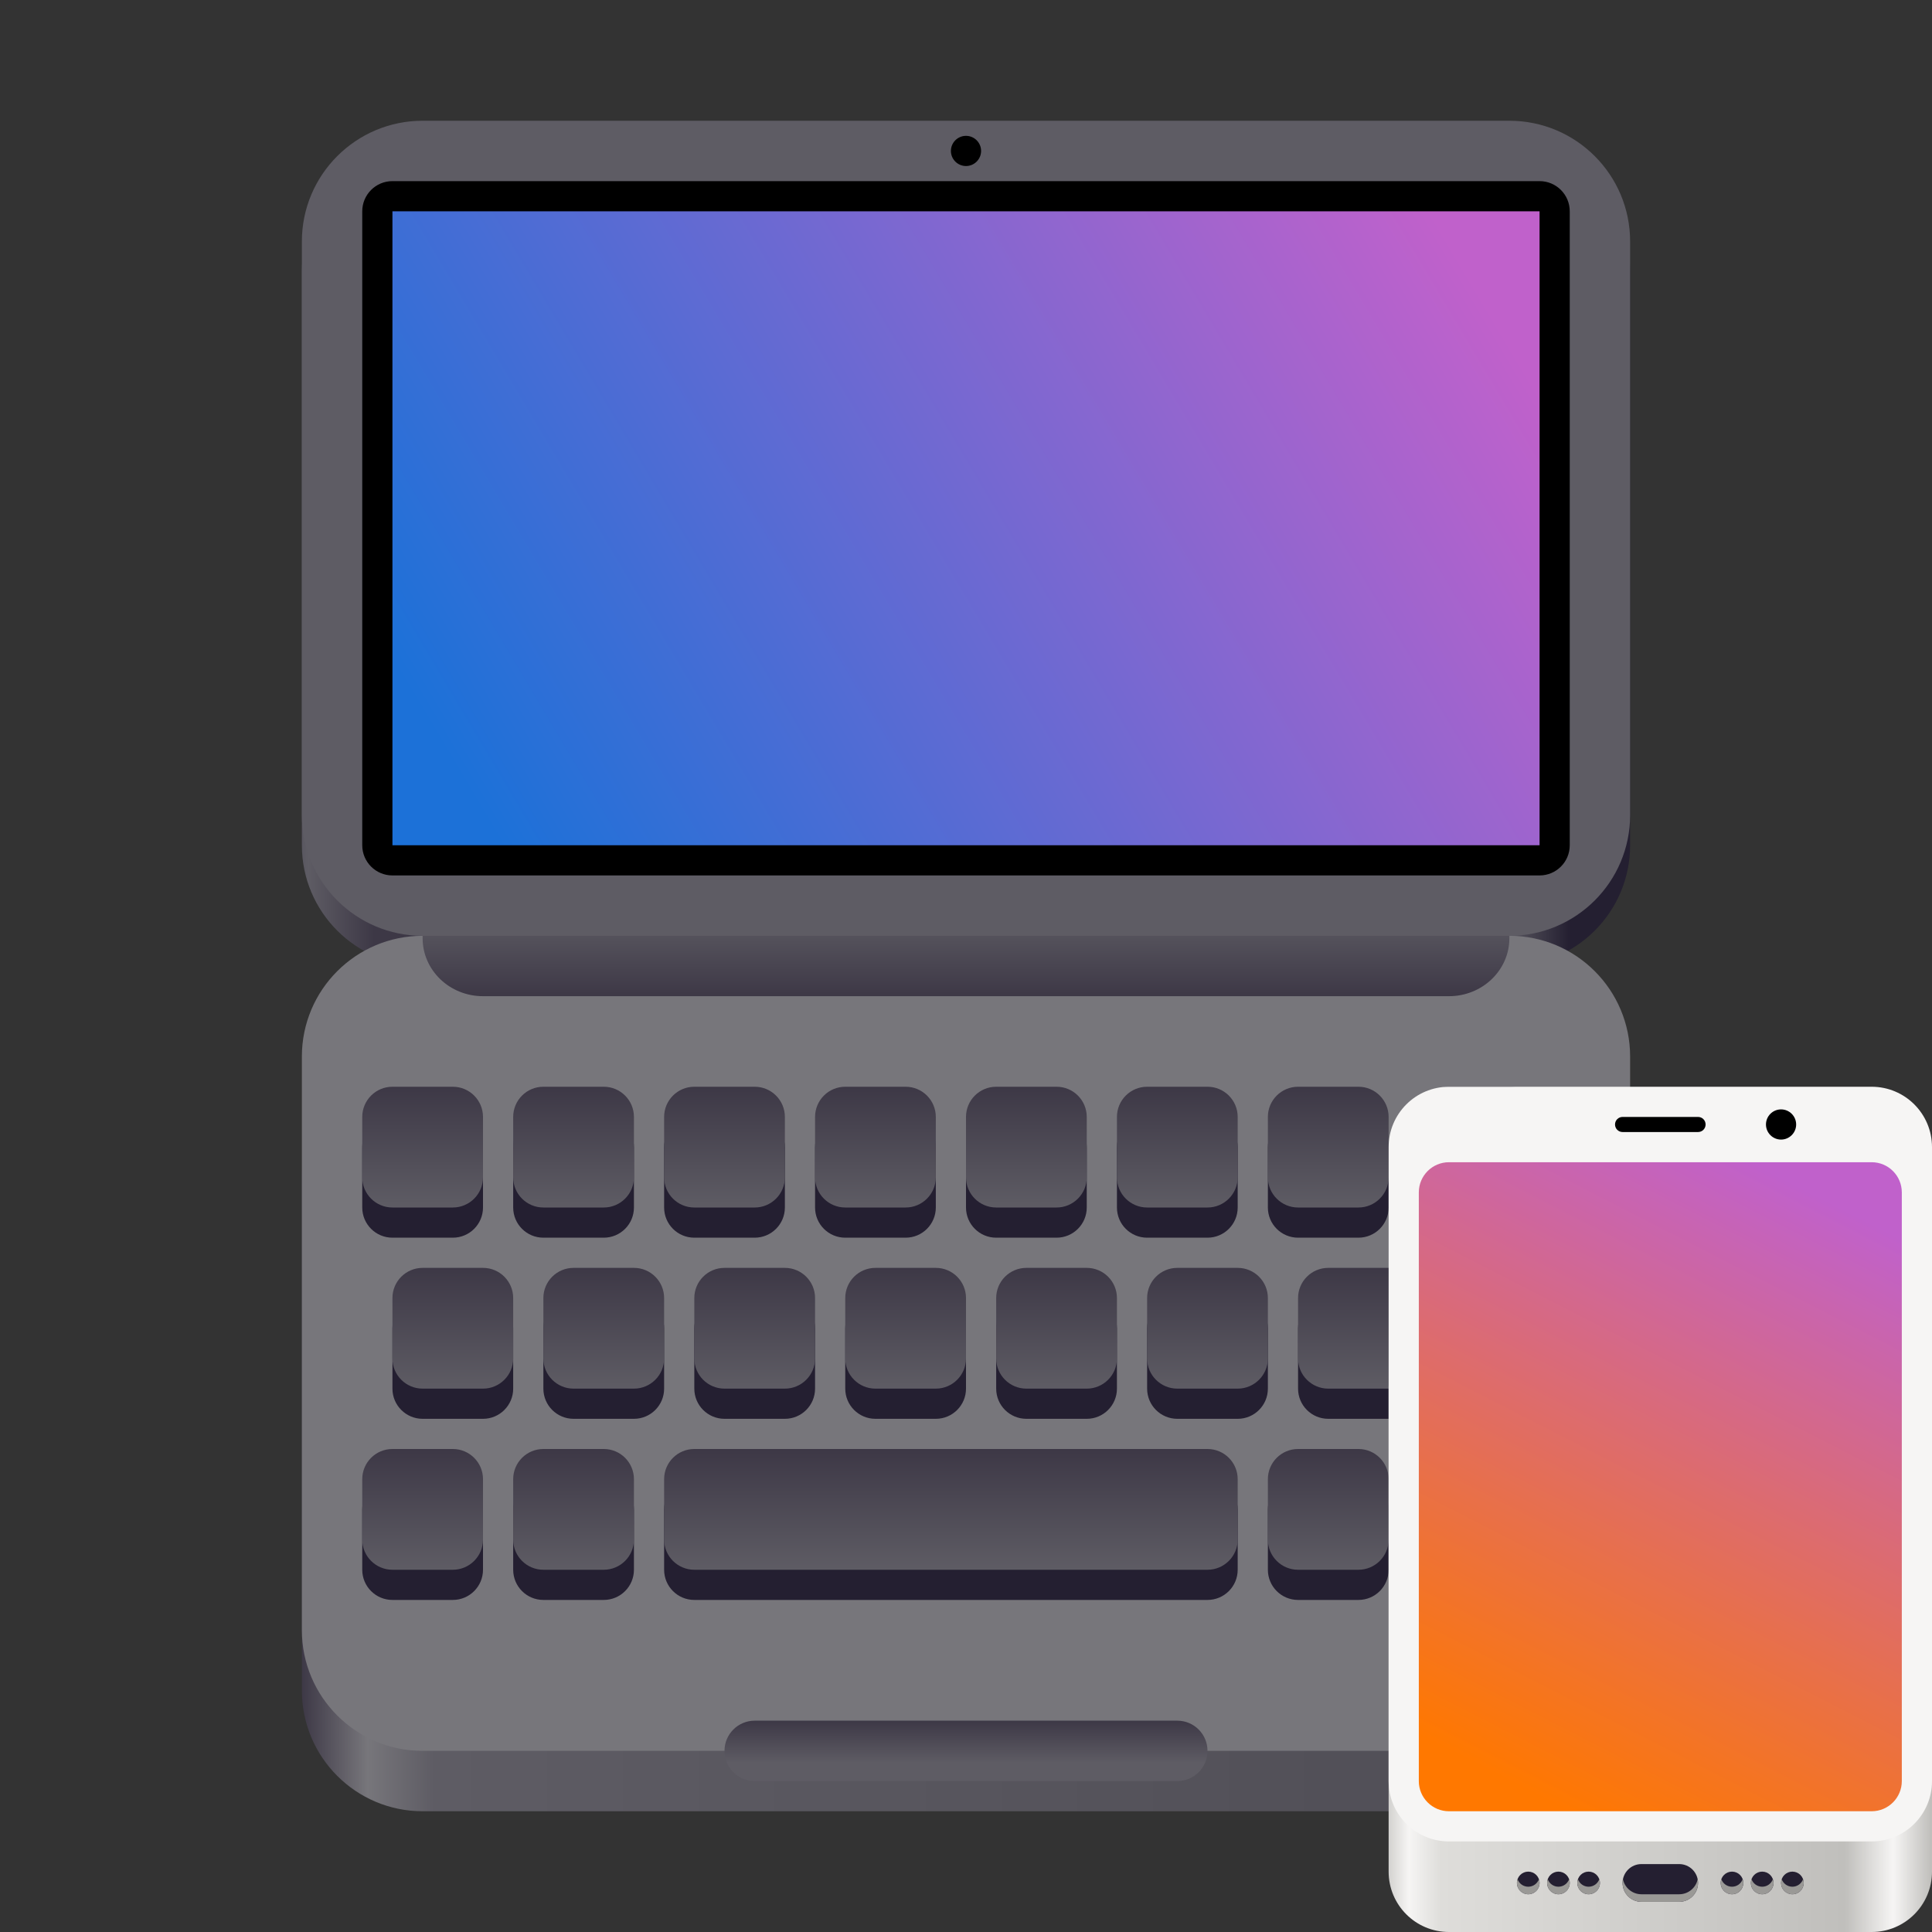<?xml version="1.0" encoding="UTF-8"?>
<svg height="128px" viewBox="0 0 128 128" width="128px" xmlns="http://www.w3.org/2000/svg" xmlns:xlink="http://www.w3.org/1999/xlink">
    <rect x="0" y="0" width="128" height="128" fill="#333333" stroke="none"/>
    <linearGradient id="a" gradientUnits="userSpaceOnUse" x1="16" x2="104" y1="349" y2="349">
        <stop offset="0" stop-color="#241f31"/>
        <stop offset="0.05" stop-color="#5e5c64"/>
        <stop offset="0.1" stop-color="#3d3846"/>
        <stop offset="0.9" stop-color="#413e46"/>
        <stop offset="0.95" stop-color="#5e5c64"/>
        <stop offset="1" stop-color="#241f31"/>
    </linearGradient>
    <linearGradient id="b" gradientTransform="matrix(0.196 0 0 0.171 2.597 198.87)" gradientUnits="userSpaceOnUse" x1="88.596" x2="536.597" y1="-461.086" y2="-461.086">
        <stop offset="0" stop-color="#3d3846"/>
        <stop offset="0.05" stop-color="#77767b"/>
        <stop offset="0.1" stop-color="#5e5c64"/>
        <stop offset="0.9" stop-color="#504e56"/>
        <stop offset="0.95" stop-color="#77767b"/>
        <stop offset="1" stop-color="#3d3846"/>
    </linearGradient>
    <linearGradient id="c" gradientUnits="userSpaceOnUse" x1="64" x2="64" y1="57.999" y2="65.999">
        <stop offset="0" stop-color="#5e5c64"/>
        <stop offset="0.3" stop-color="#5e5c64"/>
        <stop offset="1" stop-color="#3d3846"/>
    </linearGradient>
    <linearGradient id="d" gradientUnits="userSpaceOnUse" x1="96" x2="32" y1="16" y2="54">
        <stop offset="0" stop-color="#c061cb"/>
        <stop offset="1" stop-color="#1c71d8"/>
    </linearGradient>
    <linearGradient id="e" gradientUnits="userSpaceOnUse">
        <stop offset="0" stop-color="#3d3846"/>
        <stop offset="1" stop-color="#5e5c64"/>
    </linearGradient>
    <linearGradient id="f" x1="28" x2="28" xlink:href="#e" y1="72" y2="80"/>
    <linearGradient id="g" x1="38" x2="38" xlink:href="#e" y1="72" y2="80"/>
    <linearGradient id="h" x1="48" x2="48" xlink:href="#e" y1="72" y2="80"/>
    <linearGradient id="i" x1="58" x2="58" xlink:href="#e" y1="72" y2="80"/>
    <linearGradient id="j" x1="68" x2="68" xlink:href="#e" y1="72" y2="80"/>
    <linearGradient id="k" x1="78" x2="78" xlink:href="#e" y1="72" y2="80"/>
    <linearGradient id="l" x1="88" x2="88" xlink:href="#e" y1="72" y2="80"/>
    <linearGradient id="m" x1="98" x2="98" xlink:href="#e" y1="72" y2="80"/>
    <linearGradient id="n" x1="40" x2="40" xlink:href="#e" y1="84" y2="92"/>
    <linearGradient id="o" x1="50" x2="50" xlink:href="#e" y1="84" y2="92"/>
    <linearGradient id="p" x1="60" x2="60" xlink:href="#e" y1="84" y2="92"/>
    <linearGradient id="q" x1="70" x2="70" xlink:href="#e" y1="84" y2="92"/>
    <linearGradient id="r" x1="80" x2="80" xlink:href="#e" y1="84" y2="92"/>
    <linearGradient id="s" x1="95" x2="95" xlink:href="#e" y1="84" y2="92"/>
    <linearGradient id="t" x1="28" x2="28" xlink:href="#e" y1="96" y2="104"/>
    <linearGradient id="u" x1="38" x2="38" xlink:href="#e" y1="96" y2="104"/>
    <linearGradient id="v" x1="63" x2="63" xlink:href="#e" y1="96" y2="104"/>
    <linearGradient id="w" x1="88" x2="88" xlink:href="#e" y1="96" y2="104"/>
    <linearGradient id="x" x1="98" x2="98" xlink:href="#e" y1="96" y2="104"/>
    <linearGradient id="y" x1="30" x2="30" xlink:href="#e" y1="84" y2="92"/>
    <linearGradient id="z" gradientUnits="userSpaceOnUse" x1="64" x2="64" y1="113.999" y2="117.999">
        <stop offset="0" stop-color="#3d3846"/>
        <stop offset="0.7" stop-color="#5e5c64"/>
        <stop offset="1" stop-color="#5e5c64"/>
    </linearGradient>
    <linearGradient id="A" gradientUnits="userSpaceOnUse" x1="91.282" x2="127.93" y1="124.75" y2="124.75">
        <stop offset="0" stop-color="#c0bfbc"/>
        <stop offset="0.056" stop-color="#f6f5f4"/>
        <stop offset="0.115" stop-color="#deddda"/>
        <stop offset="0.845" stop-color="#c0bfbc"/>
        <stop offset="0.932" stop-color="#f6f5f4"/>
        <stop offset="1" stop-color="#c0bfbc"/>
    </linearGradient>
    <linearGradient id="B" gradientUnits="userSpaceOnUse" x1="120" x2="100" y1="79" y2="118">
        <stop offset="0" stop-color="#c061cb"/>
        <stop offset="1" stop-color="#ff7800"/>
    </linearGradient>
    <path d="m 28 10 h 72 c 4.418 0 8 3.582 8 8 v 38 c 0 4.418 -3.582 8 -8 8 h -72 c -4.418 0 -8 -3.582 -8 -8 v -38 c 0 -4.418 3.582 -8 8 -8 z m 0 0" fill="url(#a)"/>
    <path d="m 28 70 h 72 c 4.418 0 8 3.582 8 8 v 34 c 0 4.418 -3.582 8 -8 8 h -72 c -4.418 0 -8 -3.582 -8 -8 v -34 c 0 -4.418 3.582 -8 8 -8 z m 0 0" fill="url(#b)"/>
    <path d="m 28 62 h 72 c 4.418 0 8 3.582 8 8 v 38 c 0 4.418 -3.582 8 -8 8 h -72 c -4.418 0 -8 -3.582 -8 -8 v -38 c 0 -4.418 3.582 -8 8 -8 z m 0 0" fill="#77767b"/>
    <path d="m 32 58 h 64 c 2.207 0 4 1.719 4 3.836 v 0.324 c 0 2.121 -1.793 3.84 -4 3.84 h -64 c -2.211 0 -4 -1.719 -4 -3.84 v -0.324 c 0 -2.117 1.789 -3.836 4 -3.836 z m 0 0" fill="url(#c)"/>
    <path d="m 28 8 h 72 c 4.418 0 8 3.582 8 8 v 38 c 0 4.418 -3.582 8 -8 8 h -72 c -4.418 0 -8 -3.582 -8 -8 v -38 c 0 -4.418 3.582 -8 8 -8 z m 0 0" fill="#5e5c64"/>
    <path d="m 26 12 h 76 c 1.105 0 2 0.895 2 2 v 42 c 0 1.105 -0.895 2 -2 2 h -76 c -1.105 0 -2 -0.895 -2 -2 v -42 c 0 -1.105 0.895 -2 2 -2 z m 0 0"/>
    <path d="m 26 14 h 76 v 42 h -76 z m 0 0" fill="url(#d)"/>
    <path d="m 26 74 h 4 c 1.105 0 2 0.895 2 2 v 4 c 0 1.105 -0.895 2 -2 2 h -4 c -1.105 0 -2 -0.895 -2 -2 v -4 c 0 -1.105 0.895 -2 2 -2 z m 0 0" fill="#241f31"/>
    <path d="m 26 72 h 4 c 1.105 0 2 0.895 2 2 v 4 c 0 1.105 -0.895 2 -2 2 h -4 c -1.105 0 -2 -0.895 -2 -2 v -4 c 0 -1.105 0.895 -2 2 -2 z m 0 0" fill="url(#f)"/>
    <path d="m 36 74 h 4 c 1.105 0 2 0.895 2 2 v 4 c 0 1.105 -0.895 2 -2 2 h -4 c -1.105 0 -2 -0.895 -2 -2 v -4 c 0 -1.105 0.895 -2 2 -2 z m 0 0" fill="#241f31"/>
    <path d="m 36 72 h 4 c 1.105 0 2 0.895 2 2 v 4 c 0 1.105 -0.895 2 -2 2 h -4 c -1.105 0 -2 -0.895 -2 -2 v -4 c 0 -1.105 0.895 -2 2 -2 z m 0 0" fill="url(#g)"/>
    <path d="m 46 74 h 4 c 1.105 0 2 0.895 2 2 v 4 c 0 1.105 -0.895 2 -2 2 h -4 c -1.105 0 -2 -0.895 -2 -2 v -4 c 0 -1.105 0.895 -2 2 -2 z m 0 0" fill="#241f31"/>
    <path d="m 46 72 h 4 c 1.105 0 2 0.895 2 2 v 4 c 0 1.105 -0.895 2 -2 2 h -4 c -1.105 0 -2 -0.895 -2 -2 v -4 c 0 -1.105 0.895 -2 2 -2 z m 0 0" fill="url(#h)"/>
    <path d="m 56 74 h 4 c 1.105 0 2 0.895 2 2 v 4 c 0 1.105 -0.895 2 -2 2 h -4 c -1.105 0 -2 -0.895 -2 -2 v -4 c 0 -1.105 0.895 -2 2 -2 z m 0 0" fill="#241f31"/>
    <path d="m 56 72 h 4 c 1.105 0 2 0.895 2 2 v 4 c 0 1.105 -0.895 2 -2 2 h -4 c -1.105 0 -2 -0.895 -2 -2 v -4 c 0 -1.105 0.895 -2 2 -2 z m 0 0" fill="url(#i)"/>
    <path d="m 66 74 h 4 c 1.105 0 2 0.895 2 2 v 4 c 0 1.105 -0.895 2 -2 2 h -4 c -1.105 0 -2 -0.895 -2 -2 v -4 c 0 -1.105 0.895 -2 2 -2 z m 0 0" fill="#241f31"/>
    <path d="m 66 72 h 4 c 1.105 0 2 0.895 2 2 v 4 c 0 1.105 -0.895 2 -2 2 h -4 c -1.105 0 -2 -0.895 -2 -2 v -4 c 0 -1.105 0.895 -2 2 -2 z m 0 0" fill="url(#j)"/>
    <path d="m 76 74 h 4 c 1.105 0 2 0.895 2 2 v 4 c 0 1.105 -0.895 2 -2 2 h -4 c -1.105 0 -2 -0.895 -2 -2 v -4 c 0 -1.105 0.895 -2 2 -2 z m 0 0" fill="#241f31"/>
    <path d="m 76 72 h 4 c 1.105 0 2 0.895 2 2 v 4 c 0 1.105 -0.895 2 -2 2 h -4 c -1.105 0 -2 -0.895 -2 -2 v -4 c 0 -1.105 0.895 -2 2 -2 z m 0 0" fill="url(#k)"/>
    <path d="m 86 74 h 4 c 1.105 0 2 0.895 2 2 v 4 c 0 1.105 -0.895 2 -2 2 h -4 c -1.105 0 -2 -0.895 -2 -2 v -4 c 0 -1.105 0.895 -2 2 -2 z m 0 0" fill="#241f31"/>
    <path d="m 86 72 h 4 c 1.105 0 2 0.895 2 2 v 4 c 0 1.105 -0.895 2 -2 2 h -4 c -1.105 0 -2 -0.895 -2 -2 v -4 c 0 -1.105 0.895 -2 2 -2 z m 0 0" fill="url(#l)"/>
    <path d="m 96 74 h 4 c 1.105 0 2 0.895 2 2 v 4 c 0 1.105 -0.895 2 -2 2 h -4 c -1.105 0 -2 -0.895 -2 -2 v -4 c 0 -1.105 0.895 -2 2 -2 z m 0 0" fill="#241f31"/>
    <path d="m 96 72 h 4 c 1.105 0 2 0.895 2 2 v 4 c 0 1.105 -0.895 2 -2 2 h -4 c -1.105 0 -2 -0.895 -2 -2 v -4 c 0 -1.105 0.895 -2 2 -2 z m 0 0" fill="url(#m)"/>
    <path d="m 38 86 h 4 c 1.105 0 2 0.895 2 2 v 4 c 0 1.105 -0.895 2 -2 2 h -4 c -1.105 0 -2 -0.895 -2 -2 v -4 c 0 -1.105 0.895 -2 2 -2 z m 0 0" fill="#241f31"/>
    <path d="m 38 84 h 4 c 1.105 0 2 0.895 2 2 v 4 c 0 1.105 -0.895 2 -2 2 h -4 c -1.105 0 -2 -0.895 -2 -2 v -4 c 0 -1.105 0.895 -2 2 -2 z m 0 0" fill="url(#n)"/>
    <path d="m 48 86 h 4 c 1.105 0 2 0.895 2 2 v 4 c 0 1.105 -0.895 2 -2 2 h -4 c -1.105 0 -2 -0.895 -2 -2 v -4 c 0 -1.105 0.895 -2 2 -2 z m 0 0" fill="#241f31"/>
    <path d="m 48 84 h 4 c 1.105 0 2 0.895 2 2 v 4 c 0 1.105 -0.895 2 -2 2 h -4 c -1.105 0 -2 -0.895 -2 -2 v -4 c 0 -1.105 0.895 -2 2 -2 z m 0 0" fill="url(#o)"/>
    <path d="m 58 86 h 4 c 1.105 0 2 0.895 2 2 v 4 c 0 1.105 -0.895 2 -2 2 h -4 c -1.105 0 -2 -0.895 -2 -2 v -4 c 0 -1.105 0.895 -2 2 -2 z m 0 0" fill="#241f31"/>
    <path d="m 58 84 h 4 c 1.105 0 2 0.895 2 2 v 4 c 0 1.105 -0.895 2 -2 2 h -4 c -1.105 0 -2 -0.895 -2 -2 v -4 c 0 -1.105 0.895 -2 2 -2 z m 0 0" fill="url(#p)"/>
    <path d="m 68 86 h 4 c 1.105 0 2 0.895 2 2 v 4 c 0 1.105 -0.895 2 -2 2 h -4 c -1.105 0 -2 -0.895 -2 -2 v -4 c 0 -1.105 0.895 -2 2 -2 z m 0 0" fill="#241f31"/>
    <path d="m 68 84 h 4 c 1.105 0 2 0.895 2 2 v 4 c 0 1.105 -0.895 2 -2 2 h -4 c -1.105 0 -2 -0.895 -2 -2 v -4 c 0 -1.105 0.895 -2 2 -2 z m 0 0" fill="url(#q)"/>
    <path d="m 78 86 h 4 c 1.105 0 2 0.895 2 2 v 4 c 0 1.105 -0.895 2 -2 2 h -4 c -1.105 0 -2 -0.895 -2 -2 v -4 c 0 -1.105 0.895 -2 2 -2 z m 0 0" fill="#241f31"/>
    <path d="m 78 84 h 4 c 1.105 0 2 0.895 2 2 v 4 c 0 1.105 -0.895 2 -2 2 h -4 c -1.105 0 -2 -0.895 -2 -2 v -4 c 0 -1.105 0.895 -2 2 -2 z m 0 0" fill="url(#r)"/>
    <path d="m 88 86 h 14 c 1.105 0 2 0.895 2 2 v 4 c 0 1.105 -0.895 2 -2 2 h -14 c -1.105 0 -2 -0.895 -2 -2 v -4 c 0 -1.105 0.895 -2 2 -2 z m 0 0" fill="#241f31"/>
    <path d="m 88 84 h 14 c 1.105 0 2 0.895 2 2 v 4 c 0 1.105 -0.895 2 -2 2 h -14 c -1.105 0 -2 -0.895 -2 -2 v -4 c 0 -1.105 0.895 -2 2 -2 z m 0 0" fill="url(#s)"/>
    <path d="m 26 98 h 4 c 1.105 0 2 0.895 2 2 v 4 c 0 1.105 -0.895 2 -2 2 h -4 c -1.105 0 -2 -0.895 -2 -2 v -4 c 0 -1.105 0.895 -2 2 -2 z m 0 0" fill="#241f31"/>
    <path d="m 26 96 h 4 c 1.105 0 2 0.895 2 2 v 4 c 0 1.105 -0.895 2 -2 2 h -4 c -1.105 0 -2 -0.895 -2 -2 v -4 c 0 -1.105 0.895 -2 2 -2 z m 0 0" fill="url(#t)"/>
    <path d="m 36 98 h 4 c 1.105 0 2 0.895 2 2 v 4 c 0 1.105 -0.895 2 -2 2 h -4 c -1.105 0 -2 -0.895 -2 -2 v -4 c 0 -1.105 0.895 -2 2 -2 z m 0 0" fill="#241f31"/>
    <path d="m 36 96 h 4 c 1.105 0 2 0.895 2 2 v 4 c 0 1.105 -0.895 2 -2 2 h -4 c -1.105 0 -2 -0.895 -2 -2 v -4 c 0 -1.105 0.895 -2 2 -2 z m 0 0" fill="url(#u)"/>
    <path d="m 46 98 h 34 c 1.105 0 2 0.895 2 2 v 4 c 0 1.105 -0.895 2 -2 2 h -34 c -1.105 0 -2 -0.895 -2 -2 v -4 c 0 -1.105 0.895 -2 2 -2 z m 0 0" fill="#241f31"/>
    <path d="m 46 96 h 34 c 1.105 0 2 0.895 2 2 v 4 c 0 1.105 -0.895 2 -2 2 h -34 c -1.105 0 -2 -0.895 -2 -2 v -4 c 0 -1.105 0.895 -2 2 -2 z m 0 0" fill="url(#v)"/>
    <path d="m 86 98 h 4 c 1.105 0 2 0.895 2 2 v 4 c 0 1.105 -0.895 2 -2 2 h -4 c -1.105 0 -2 -0.895 -2 -2 v -4 c 0 -1.105 0.895 -2 2 -2 z m 0 0" fill="#241f31"/>
    <path d="m 86 96 h 4 c 1.105 0 2 0.895 2 2 v 4 c 0 1.105 -0.895 2 -2 2 h -4 c -1.105 0 -2 -0.895 -2 -2 v -4 c 0 -1.105 0.895 -2 2 -2 z m 0 0" fill="url(#w)"/>
    <path d="m 96 98 h 4 c 1.105 0 2 0.895 2 2 v 4 c 0 1.105 -0.895 2 -2 2 h -4 c -1.105 0 -2 -0.895 -2 -2 v -4 c 0 -1.105 0.895 -2 2 -2 z m 0 0" fill="#241f31"/>
    <path d="m 96 96 h 4 c 1.105 0 2 0.895 2 2 v 4 c 0 1.105 -0.895 2 -2 2 h -4 c -1.105 0 -2 -0.895 -2 -2 v -4 c 0 -1.105 0.895 -2 2 -2 z m 0 0" fill="url(#x)"/>
    <path d="m 28 86 h 4 c 1.105 0 2 0.895 2 2 v 4 c 0 1.105 -0.895 2 -2 2 h -4 c -1.105 0 -2 -0.895 -2 -2 v -4 c 0 -1.105 0.895 -2 2 -2 z m 0 0" fill="#241f31"/>
    <path d="m 28 84 h 4 c 1.105 0 2 0.895 2 2 v 4 c 0 1.105 -0.895 2 -2 2 h -4 c -1.105 0 -2 -0.895 -2 -2 v -4 c 0 -1.105 0.895 -2 2 -2 z m 0 0" fill="url(#y)"/>
    <path d="m 50 114 h 28 c 1.105 0 2 0.895 2 2 s -0.895 2 -2 2 h -28 c -1.105 0 -2 -0.895 -2 -2 s 0.895 -2 2 -2 z m 0 0" fill="url(#z)"/>
    <path d="m 65 10 c 0 0.551 -0.449 1 -1 1 s -1 -0.449 -1 -1 s 0.449 -1 1 -1 s 1 0.449 1 1 z m 0 0"/>
    <path d="m 98 109 h 24 c 2.211 0 4 1.789 4 4 v 11 c 0 2.211 -1.789 4 -4 4 h -24 c -2.211 0 -4 -1.789 -4 -4 v -11 c 0 -2.211 1.789 -4 4 -4 z m 0 0" fill="#464153"/>
    <path d="m 96 88 h 28 c 2.211 0 4 1.789 4 4 v 32 c 0 2.211 -1.789 4 -4 4 h -28 c -2.211 0 -4 -1.789 -4 -4 v -32 c 0 -2.211 1.789 -4 4 -4 z m 0 0" fill="url(#A)"/>
    <path d="m 96 72 h 28 c 2.211 0 4 1.789 4 4 v 42 c 0 2.211 -1.789 4 -4 4 h -28 c -2.211 0 -4 -1.789 -4 -4 v -42 c 0 -2.211 1.789 -4 4 -4 z m 0 0" fill="#f6f5f4"/>
    <path d="m 119 74.5 c 0 0.551 -0.449 1 -1 1 s -1 -0.449 -1 -1 s 0.449 -1 1 -1 s 1 0.449 1 1 z m 0 0"/>
    <path d="m 107.5 74 h 5 c 0.277 0 0.5 0.223 0.5 0.5 s -0.223 0.5 -0.5 0.5 h -5 c -0.277 0 -0.5 -0.223 -0.5 -0.5 s 0.223 -0.5 0.5 -0.5 z m 0 0"/>
    <path d="m 108.75 123.5 h 2.5 c 0.691 0 1.25 0.559 1.25 1.25 s -0.559 1.25 -1.25 1.25 h -2.5 c -0.691 0 -1.25 -0.559 -1.25 -1.25 s 0.559 -1.25 1.25 -1.25 z m 0 0" fill="#241f31"/>
    <path d="m 107.523 124.5 c -0.016 0.082 -0.023 0.164 -0.023 0.25 c 0 0.691 0.559 1.25 1.25 1.25 h 2.5 c 0.691 0 1.25 -0.559 1.25 -1.25 c 0 -0.086 -0.008 -0.168 -0.023 -0.25 c -0.117 0.57 -0.621 1 -1.227 1 h -2.5 c -0.605 0 -1.109 -0.43 -1.227 -1 z m 0 0" fill="#9a9996"/>
    <g fill="#241f31">
        <path d="m 101.25 124 c -0.414 0 -0.75 0.336 -0.75 0.75 s 0.336 0.75 0.75 0.75 s 0.75 -0.336 0.75 -0.75 s -0.336 -0.75 -0.75 -0.75 z m 2 0 c -0.414 0 -0.75 0.336 -0.75 0.75 s 0.336 0.75 0.75 0.75 s 0.75 -0.336 0.75 -0.75 s -0.336 -0.75 -0.75 -0.75 z m 2 0 c -0.414 0 -0.75 0.336 -0.75 0.75 s 0.336 0.75 0.75 0.75 s 0.75 -0.336 0.75 -0.75 s -0.336 -0.75 -0.75 -0.75 z m 0 0"/>
        <path d="m 115.5 124.75 c 0 0.414 -0.336 0.75 -0.75 0.75 s -0.75 -0.336 -0.75 -0.75 s 0.336 -0.75 0.75 -0.75 s 0.75 0.336 0.75 0.75 z m 0 0"/>
        <path d="m 117.5 124.75 c 0 0.414 -0.336 0.75 -0.75 0.75 s -0.75 -0.336 -0.75 -0.75 s 0.336 -0.75 0.75 -0.75 s 0.75 0.336 0.75 0.75 z m 0 0"/>
        <path d="m 119.5 124.75 c 0 0.414 -0.336 0.75 -0.75 0.75 s -0.75 -0.336 -0.75 -0.75 s 0.336 -0.75 0.75 -0.75 s 0.75 0.336 0.75 0.75 z m 0 0"/>
    </g>
    <path d="m 101.957 124.5 c -0.105 0.301 -0.391 0.5 -0.707 0.5 s -0.602 -0.199 -0.707 -0.5 c -0.027 0.082 -0.043 0.164 -0.043 0.25 c 0 0.414 0.336 0.75 0.75 0.75 s 0.75 -0.336 0.75 -0.75 c 0 -0.086 -0.016 -0.172 -0.043 -0.25 z m 2 0 c -0.105 0.301 -0.391 0.5 -0.707 0.5 s -0.602 -0.199 -0.707 -0.5 c -0.027 0.082 -0.043 0.164 -0.043 0.25 c 0 0.414 0.336 0.75 0.75 0.75 s 0.75 -0.336 0.75 -0.75 c 0 -0.086 -0.016 -0.172 -0.043 -0.25 z m 2 0 c -0.105 0.301 -0.391 0.5 -0.707 0.5 s -0.602 -0.199 -0.707 -0.5 c -0.027 0.082 -0.043 0.164 -0.043 0.25 c 0 0.414 0.336 0.75 0.75 0.75 s 0.75 -0.336 0.75 -0.75 c 0 -0.086 -0.016 -0.172 -0.043 -0.25 z m 0 0" fill="#9a9996"/>
    <path d="m 115.457 124.5 c -0.105 0.301 -0.391 0.5 -0.707 0.5 s -0.602 -0.199 -0.707 -0.5 c -0.027 0.082 -0.043 0.164 -0.043 0.25 c 0 0.414 0.336 0.75 0.75 0.75 s 0.75 -0.336 0.75 -0.75 c 0 -0.086 -0.016 -0.172 -0.043 -0.25 z m 2 0 c -0.105 0.301 -0.391 0.5 -0.707 0.5 s -0.602 -0.199 -0.707 -0.5 c -0.027 0.082 -0.043 0.164 -0.043 0.25 c 0 0.414 0.336 0.75 0.75 0.75 s 0.75 -0.336 0.75 -0.75 c 0 -0.086 -0.016 -0.172 -0.043 -0.25 z m 2 0 c -0.105 0.301 -0.391 0.5 -0.707 0.5 s -0.602 -0.199 -0.707 -0.5 c -0.027 0.082 -0.043 0.164 -0.043 0.25 c 0 0.414 0.336 0.75 0.75 0.75 s 0.75 -0.336 0.75 -0.75 c 0 -0.086 -0.016 -0.172 -0.043 -0.25 z m 0 0" fill="#9a9996"/>
    <path d="m 96 77 h 28 c 1.105 0 2 0.895 2 2 v 39 c 0 1.105 -0.895 2 -2 2 h -28 c -1.105 0 -2 -0.895 -2 -2 v -39 c 0 -1.105 0.895 -2 2 -2 z m 0 0" fill="url(#B)"/>
</svg>
